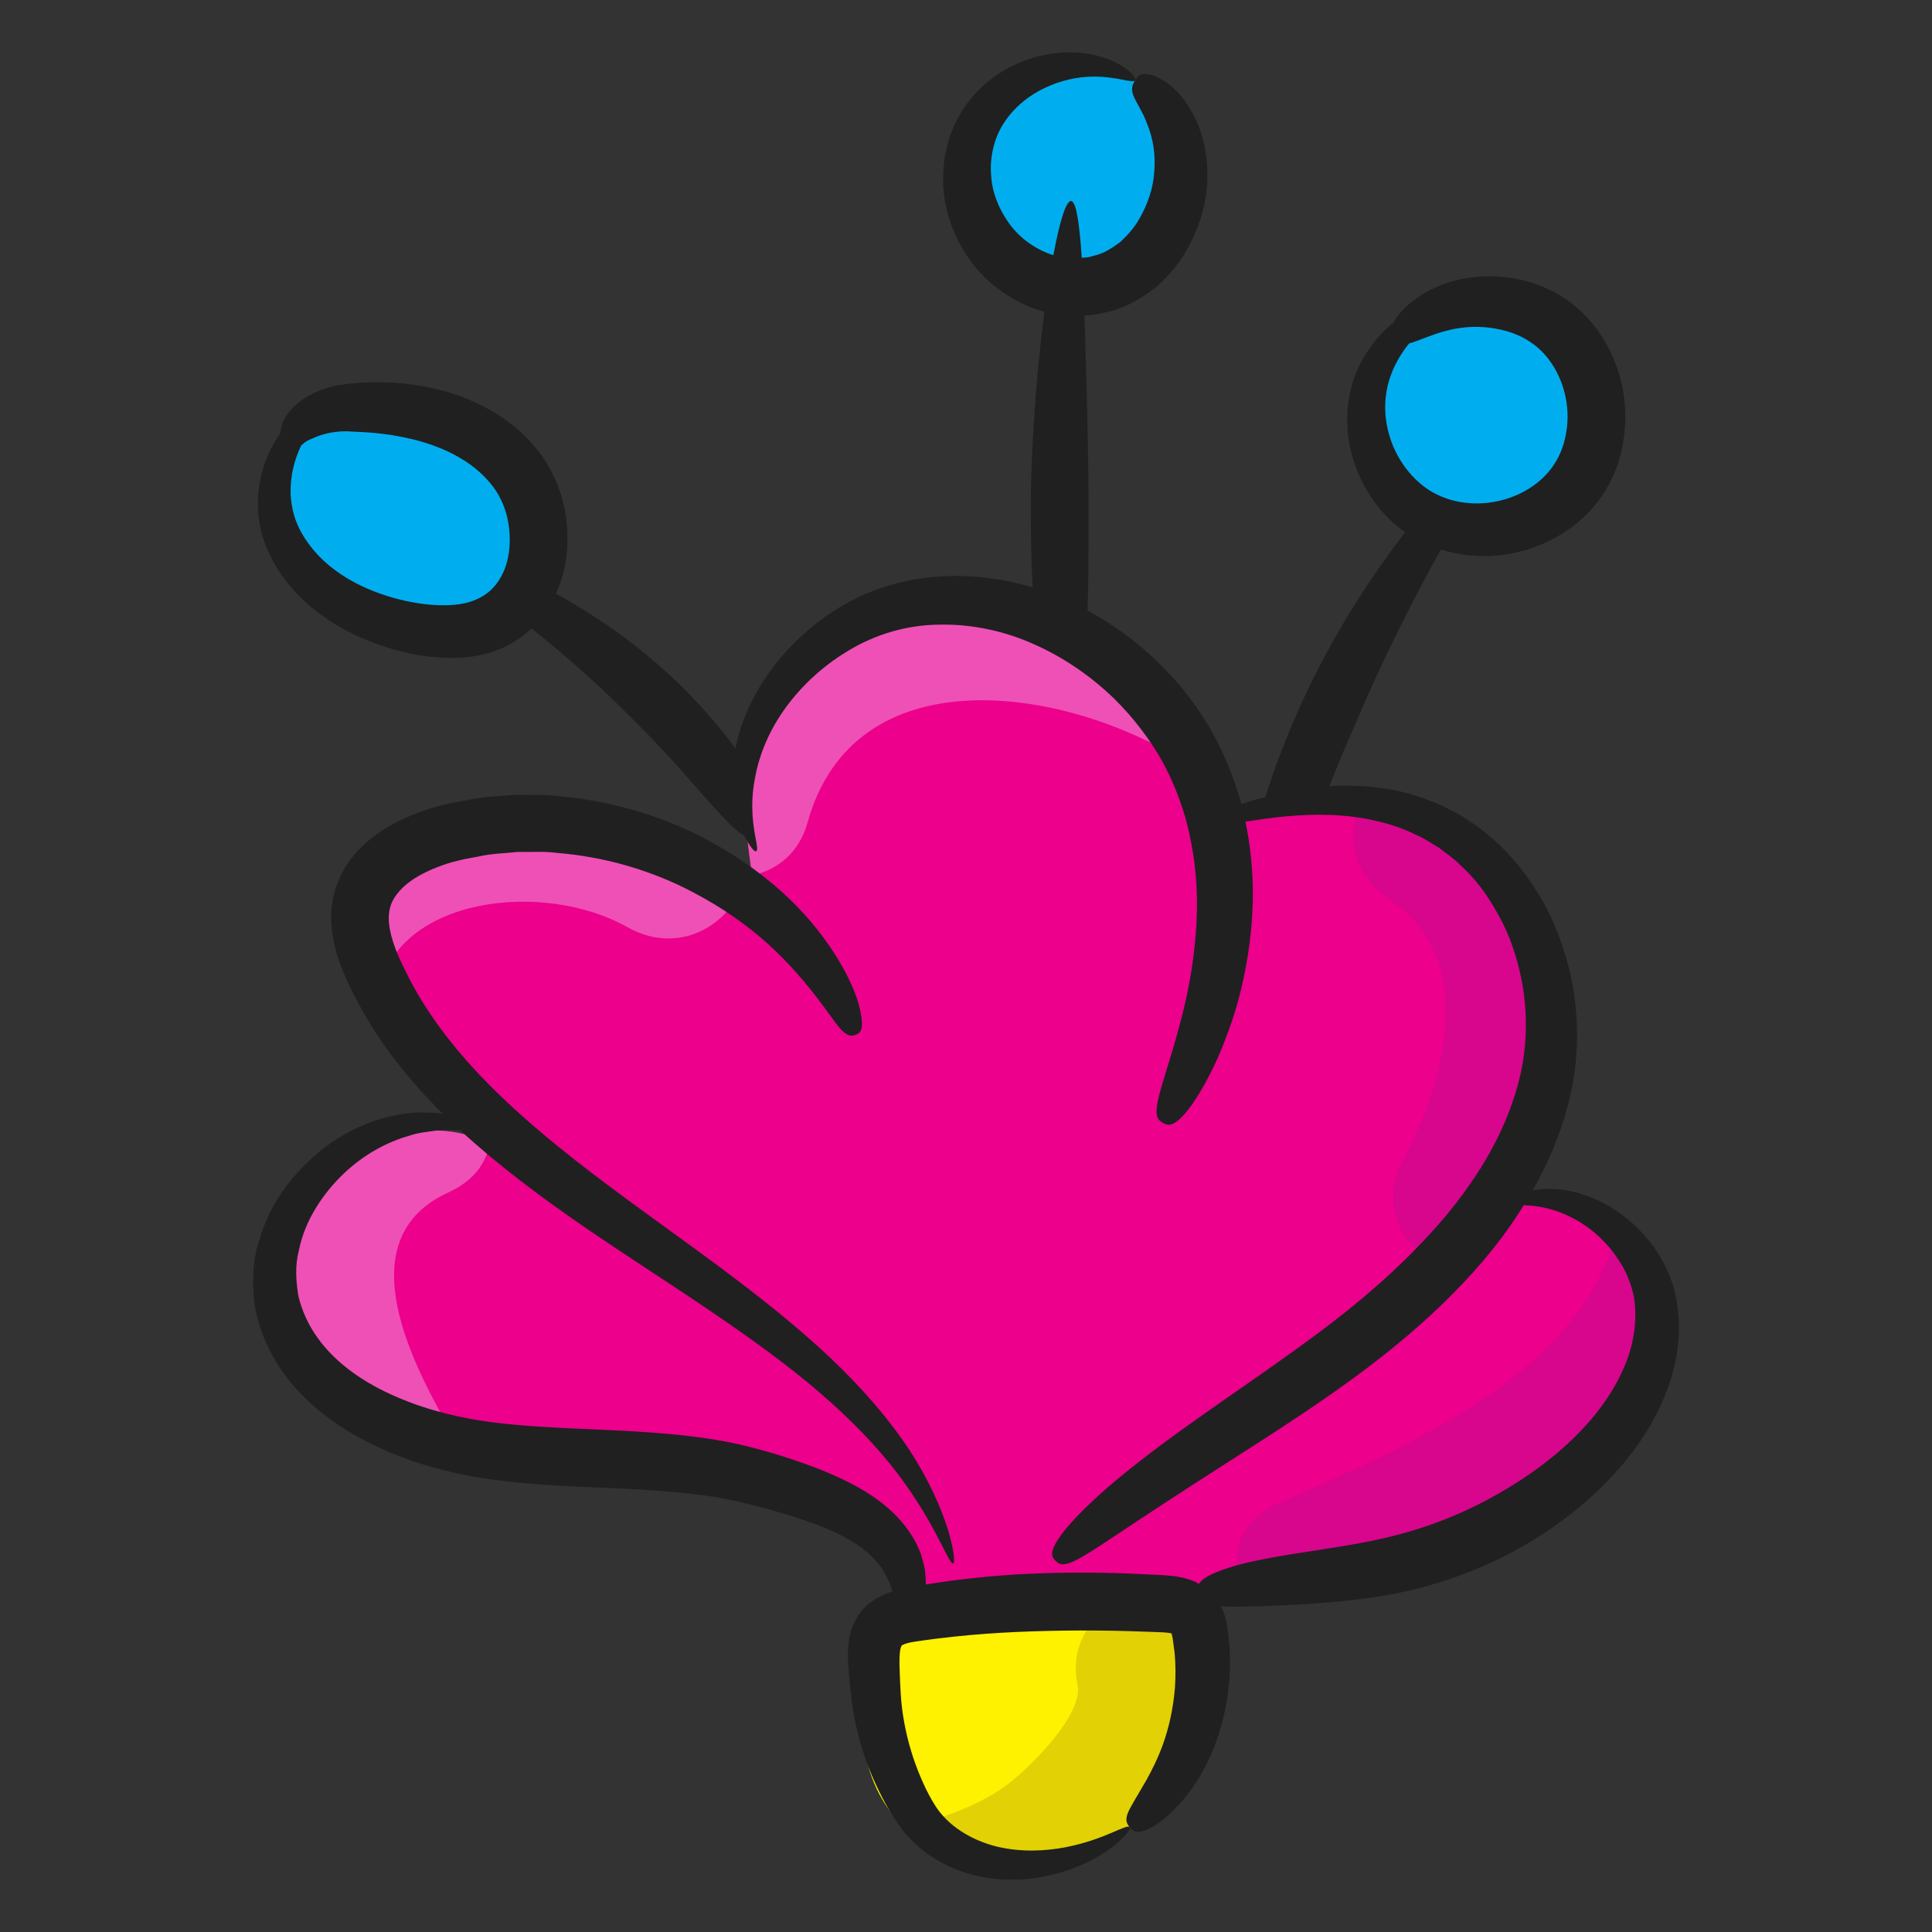 <svg id="Layer_1" enable-background="new 0 0 136 136" height="512" viewBox="0 0 136 136" width="512" xmlns="http://www.w3.org/2000/svg"><rect x="0" y="0" width="136" height="136" fill="#333333" stroke="none"/><g><g><path d="m66.013 107.734v-.011c-1.444-3.199-3.557-5.996-6.097-8.544-6.155-6.203-14.735-10.973-21.953-16.656-1.201-.943-2.356-1.908-3.453-2.917-1.917-1.724-3.649-3.556-5.15-5.552-1.016-1.355-1.917-2.797-2.679-4.326-.127-.249-.243-.51-.358-.759-.739-1.637-1.305-3.47-.785-5.183.785-2.57 3.707-3.99 6.467-4.641 6.836-1.626 14.25.109 19.92 4.002.474.315.924.65 1.363.997 3.13 2.472 5.601 5.649 6.94 9.292l6.871 37.214c-.3-1.008-.658-1.984-1.086-2.917z" fill="#ec008c"/></g><g><path d="m86.51 99.136c-.855 4.185-1.963 8.469-4.712 11.862-2.748 3.394-7.541 5.66-11.894 4.435-1.628-.455-2.979-1.301-4.088-2.407-2.783-2.711-4.215-6.961-5.162-10.789-.254-1.019-.497-2.038-.739-3.058-.231-.943-.45-1.876-.67-2.819-2.471-10.648-4.538-21.405-5.959-32.215-.046-.293-.092-.597-.127-.889-.069-.553-.15-1.105-.219-1.637-.566-4.001-1.016-7.536 1.478-11.331 2.344-3.546 6.386-6.267 10.867-6.701 7.46-.705 14.608 3.86 18.188 10.095.577.976 1.051 1.995 1.42 3.036 2.079 5.78 1.536 12.09-.45 17.826-1.201 3.481-1.975 3.763.046 6.777 1.455 2.169 2.471 4.359 2.829 6.918.52 3.622-.081 7.297-.808 10.898z" fill="#ec008c"/></g><g><path d="m108.683 76.853c-1.201 4.652-3.949 8.74-7.402 12.318-2.194 2.277-4.677 4.359-7.229 6.245-6.571 4.847-13.869 8.881-19.77 14.432l9.4-51.473c3.857-1.344 8.072-2.342 12.091-1.93 1.201.119 2.39.368 3.545.77 7.841 2.733 11.329 12.014 9.366 19.637z" fill="#ec008c"/></g><g><path d="m65.816 113.026c-.162.564-.358 1.117-.612 1.659l-.843 1.919c.808-5.855-4.954-10.908-10.994-12.578-6.028-1.67-12.495-1.073-18.731-1.886-.889-.12-1.79-.282-2.691-.488-5.358-1.225-10.509-4.045-12.172-8.859-1.143-3.318-.035-7.038 2.31-9.65 1.929-2.147 4.804-3.416 7.783-3.557 1.871-.086 3.28.282 4.596.889 1.166.542 2.252 1.269 3.499 2.049.081.055.173.109.266.163 3.268 1.995 7.091 3.22 10.382 5.28 3.418 2.147 6.629 4.608 9.55 7.341.37.347.728.694 1.086 1.052 2.31 2.299 4.365 4.836 5.658 7.731.508 1.161.889 2.386 1.109 3.633v.011c.3 1.768.266 3.579-.196 5.292z" fill="#ec008c"/></g><g><path d="m110.623 103.994c-3.407 2.895-7.576 4.999-12.033 6.061-3.372.792-7.148 1.648-10.959 2.104-5.046.618-10.162.532-14.516-1.29 5.335-6.528 13.765-10.171 19.782-16.156 1.836-1.832 3.441-3.871 5.358-5.628 1.825-1.681 3.926-3.09 6.201-4.164 3.222-1.518 6.871-.478 9.319 1.767 1.49 1.344 2.541 3.144 2.795 5.064.601 4.63-2.275 9.108-5.947 12.242z" fill="#ec008c"/></g><g><path d="m79.524 128.619c-4.03 3.242-10.439 3.882-14.735.954-.381-.26-.751-.553-1.074-.878-3.395-3.198-4.042-8.902-.82-12.274l-.693-2.461c5.404-.878 10.89-1.269 16.375-1.171 1.051.011 2.09.043 3.141.097.774.033 1.628.12 2.159.651.404.401.531.976.612 1.529.751 4.933-.947 10.312-4.966 13.554z" fill="#fff200"/></g><g><path d="m24.307 28.261c-3.935.579-5.995 5.647-4.509 9.336 1.486 3.689 5.407 5.895 9.316 6.626 1.881.352 3.911.41 5.622-.448 3.821-1.916 4.123-7.798 1.353-11.053-2.77-3.256-7.431-4.246-11.699-4.017-1.793.096-4.141 1.138-3.694 2.876" fill="#00aeef"/></g><g><path d="m103.248 21.106c-3.3.445-6.184 3.104-6.895 6.357-.711 3.253.801 6.873 3.615 8.654 3.48 2.203 8.607 1.207 11.002-2.144 2.395-3.351 1.671-8.532-1.557-11.091s-8.446-2.075-11.142 1.039" fill="#00aeef"/></g><g><path d="m79.524 128.619c-4.03 3.242-10.439 3.882-14.735.954-.381-.26-.751-.553-1.074-.878 2.656-.748 5.37-1.594 7.495-3.307 1.478-1.182 5.058-4.76 4.642-6.766-.554-2.656.797-4.717 2.725-5.834 1.051.011 2.09.043 3.141.097.774.033 1.628.12 2.159.651.404.401.531.976.612 1.529.751 4.933-.947 10.312-4.966 13.554z" fill="#e2d105"/></g><g><path d="m34.51 79.607c-1.917-1.724-3.649-3.556-5.15-5.552 2.887.466 5.046 3.036 5.15 5.552z" fill="#ef50b6"/></g><g><path d="m29.867 79.585c1.871-.086 3.28.282 4.596.889-.208 1.366-1.097 2.635-2.887 3.459-6.929 3.156-2.864 11.396-.243 16.102.3.542.508 1.084.612 1.615-5.358-1.225-10.509-4.045-12.172-8.859-1.143-3.318-.035-7.038 2.31-9.65 1.929-2.147 4.804-3.416 7.783-3.557z" fill="#ef50b6"/></g><g><path d="m51.924 63.147c-1.42 2.407-4.515 3.936-7.772 2.114-5.936-3.34-16.156-2.082-17.472 4.468-.127-.249-.243-.51-.358-.759-.739-1.637-1.305-3.47-.785-5.183.785-2.57 3.707-3.99 6.467-4.641 6.836-1.626 14.25.109 19.92 4.002z" fill="#ef50b6"/></g><g><path d="m83.473 53.681c-.081-.055-.162-.098-.243-.152-8.372-5.227-23.096-7.46-26.387 4.381-.601 2.158-2.148 3.34-3.903 3.708-.566-4.001-1.016-7.536 1.478-11.331 2.344-3.546 6.386-6.267 10.867-6.701 7.46-.705 14.608 3.86 18.188 10.095z" fill="#ef50b6"/></g><g><path d="m110.623 103.994c-3.407 2.895-7.576 4.999-12.033 6.061-3.372.792-7.148 1.648-10.959 2.104-1.12-2.255-.704-4.988 2.414-6.354 9.238-4.045 21.295-9.195 23.731-19.117 1.49 1.344 2.541 3.144 2.795 5.064.601 4.63-2.275 9.108-5.947 12.242z" fill="#d8058d"/></g><g><path d="m108.683 76.853c-1.201 4.652-3.949 8.74-7.402 12.318-2.517-1.355-4.204-4.294-2.552-7.417 2.898-5.476 5.497-14.107-.924-18.455-2.633-1.778-2.991-4.608-2.032-6.853 1.201.119 2.39.368 3.545.77 7.841 2.733 11.329 12.014 9.366 19.637z" fill="#d8058d"/></g><g><path d="m79.909 5.65c-3.672-2.344-9.205-.652-11.096 3.272-2.383 4.944 1.199 11.089 6.705 11.296 7.302.275 10.516-10.658 4.391-14.568z" fill="#00aeef"/></g><path d="m117.812 90.616c-.324-1.068-.819-2.017-1.396-2.843-.607-.803-1.264-1.507-1.981-2.063-1.415-1.135-2.98-1.73-4.313-1.937-.867-.131-1.617-.088-2.236.021 0-0.0.001-.001.001-.002 1.17-2.04 2.14-4.36 2.7-6.89.71-3.28.53-6.79-.5-9.99-.5-1.61-1.22-3.15-2.14-4.53-.91-1.39-2-2.65-3.26-3.66-.6-.54-1.3-.94-1.94-1.37-.7-.35-1.37-.75-2.09-.98-1.4-.58-2.82-.85-4.16-.99-1.02-.09-2-.1-2.92-.04.38-.95.8-2 1.29-3.14.72-1.65 1.62-3.79 2.69-6.02 1.102-2.317 2.391-4.837 3.87-7.5 1.27.4 2.62.54 3.89.43 2.33-.2 4.53-1.18 6.15-2.69 1.65-1.52 2.52-3.55 2.79-5.26.54-3.18-.39-6.01-1.87-8.02-.74-1-1.65-1.79-2.59-2.36-.94-.56-1.89-.89-2.77-1.1-1.77-.38-3.28-.25-4.48.04-1.2.29-2.09.77-2.75 1.21-.98.7-1.46 1.31-1.69 1.76-.82.66-1.62 1.56-2.25 2.71-.9 1.63-1.28 3.83-.84 5.98.42 2.14 1.6 4.28 3.5 5.79.13.1.26.2.4.29-.12.15-.24.31-.36.47-1.51 1.98-3.02 4.26-4.32 6.5-1.3 2.23-2.36 4.44-3.11 6.17-.91 2.13-1.57 3.95-2.05 5.5-.62.16-1.18.33-1.7.5-.01-.06-.02-.12-.04-.18-.45-1.56-1.09-3.23-2-4.87-1-1.78-2.42-3.66-4.27-5.36-1.3-1.2-2.82-2.3-4.51-3.21.06-1.77.07-4.09.07-7.13 0-3.43-.13-8.82-.28-13.38 0-.08-.01-.17-.01-.25-0-.001-0-.003-0-.005.562-.038 1.106-.124 1.614-.257 1.421-.313 2.581-1.078 3.544-1.844.905-.837 1.618-1.729 2.115-2.64.996-1.82 1.382-3.578 1.38-5.096.031-3.069-1.253-5.021-2.196-5.992-1.017-.988-1.761-1.156-2.164-1.181-.412-.01-.567.207-.72.442-.153.236-.272.481-.196.852.068.374.382.813.793 1.636.358.831.917 2.063.735 4.064-.071.987-.418 2.147-1.084 3.275-.33.57-.786 1.082-1.302 1.566-.563.402-1.165.831-1.914.972-.24.096-.511.117-.794.134-.16-2.368-.38-3.966-.75-3.997-.36-.03-.82 1.499-1.249 3.807-.024-.007-.049-.011-.073-.018-1.028-.328-2.075-.999-2.88-1.995-.775-1.002-1.358-2.279-1.428-3.6-.11-1.306.221-2.676.921-3.721.694-1.071 1.749-1.911 2.833-2.423 1.089-.521 2.196-.758 3.138-.8 1.903-.085 3.087.521 3.25.248.155-.17-.802-1.364-3.122-1.828-1.138-.218-2.564-.196-4.069.25-1.495.44-3.088 1.34-4.326 2.814-1.261 1.482-1.978 3.475-2.002 5.534-.06 2.061.651 4.094 1.787 5.758 1.234 1.764 3.131 3.175 5.339 3.771-.019.128-.03.256-.049.394-.59 4.57-.92 10.03-.91 13.51.01 2.18.05 3.99.13 5.5-2.14-.65-4.44-.93-6.7-.76-2.9.19-5.7 1.24-7.87 2.81-3.137 2.211-5.612 5.569-6.35 9.29-.84-1.16-1.98-2.54-3.51-4.1-1.1-1.09-2.59-2.45-4.3-3.71-1.52-1.13-3.19-2.2-4.82-3.09.88-1.94.92-3.91.68-5.54-.26-1.67-.93-3.18-1.86-4.42-.94-1.22-1.98-2.06-3.05-2.73-2.14-1.31-4.18-1.79-5.89-2.03-1.72-.23-3.14-.18-4.32-.07-.15.02-.3.03-.44.05-.17.02-.33.04-.49.07-.31.06-.59.14-.86.23-.53.17-.99.39-1.39.63-.901.547-1.735 1.476-1.78 2.52-.77 1.05-1.37 2.47-1.55 4.13-.09.98-.03 2.05.3 3.14.33 1.05.84 2.05 1.53 2.98 1.37 1.84 3.35 3.25 5.47 4.17 2.16.91 4.39 1.48 6.9 1.38 1.24-.07 2.56-.37 3.72-1.08.48-.28.91-.61 1.3-.98 1.39 1.1 2.84 2.32 4.17 3.53 1.46 1.33 2.76 2.66 3.78 3.68 1.84 1.88 3.13 3.38 4.13 4.52 1 1.12 1.69 1.89 2.23 2.36.24.21.45.37.64.47 0 0 0 .01.01.01.43.78.72 1.17.85 1.11.14-.05.07-.37-.03-.92-.16-.86-.4-2.27-.07-4.09.01-.05.02-.11.03-.16.25-1.43.87-3.07 1.94-4.63 1.11-1.62 2.69-3.16 4.6-4.3 1.92-1.17 4.16-1.84 6.46-1.85 2.32-.05 4.66.47 6.75 1.43.05.02.1.05.15.07h.01c1.12.52 2.16 1.14 3.11 1.82.79.56 1.51 1.17 2.17 1.8 1.49 1.45 2.64 3.021 3.46 4.47.73 1.33 1.24 2.64 1.63 3.95.944 3.436 1.014 6.577.55 10.04-.24 1.8-.59 3.3-.93 4.55-.32 1.25-.64 2.25-.89 3.07-.51 1.64-.75 2.52-.75 3.05 0 .53.22.69.47.83.24.13.49.23.93-.09.45-.32 1.09-1.04 1.99-2.65.45-.81.96-1.83 1.46-3.17.52-1.32 1.04-2.96 1.42-4.97.447-2.377.636-4.831.43-7.26-.02-.27-.05-.54-.08-.81 0-.01 0-.01 0-.02-.08-.72-.2-1.47-.36-2.24.3-.04.61-.09.94-.14.38-.05.77-.11 1.19-.16.91-.1 1.92-.19 3-.19 1.08 0 2.22.07 3.39.29 1.15.22 2.35.55 3.46 1.11.58.23 1.09.61 1.64.92.51.4 1.05.75 1.51 1.23.97.87 1.8 1.95 2.47 3.14.7 1.17 1.23 2.47 1.58 3.82.73 2.69.74 5.6.08 8.19-.67 2.64-1.92 5.09-3.36 7.17-1.43 2.11-3.07 3.87-4.56 5.35-2.75 2.7-5.49 4.77-7.97 6.55-2.47 1.78-4.68 3.27-6.56 4.61-3.78 2.65-6.25 4.66-7.8 6.15-1.55 1.48-2.22 2.41-2.48 2.98-.26.56-.11.79.09.99.19.21.4.37.98.18.58-.2 1.5-.77 3.21-1.91 1.72-1.15 4.24-2.82 8.09-5.28 1.93-1.24 4.19-2.66 6.78-4.46 2.58-1.79 5.52-3.97 8.52-6.91 1.63-1.62 3.43-3.59 5.01-6.03.129-.198.258-.397.377-.604.644.026 1.498.111 2.489.475 1.029.383 2.188 1.052 3.175 2.096.503.509.936 1.122 1.322 1.77.356.667.629 1.387.776 2.127.245 1.488.03 3.219-.628 4.781-1.798 4.393-6.274 7.817-10.514 9.91-4.32 2.126-7.953 2.613-10.813 3.075-2.86.425-4.878.782-6.208 1.174-1.614.483-2.243.889-2.464 1.251-.089-.047-.165-.111-.259-.151-.88-.383-1.674-.433-2.617-.485-.664-.03-1.35-.062-2.059-.095-4.799-.173-9.51-.018-14.285.775.004-.211-.004-.437-.032-.692-.012-.435-.161-.91-.319-1.461-.387-1.071-1.197-2.311-2.471-3.364-1.266-1.069-2.93-1.924-4.898-2.692-.984-.373-2.053-.737-3.195-1.073-1.165-.345-2.498-.681-3.892-.905-2.804-.475-5.975-.625-9.442-.773-1.9-.088-4.041-.181-6.265-.459-2.182-.286-4.522-.825-6.714-1.777-2.192-.932-4.248-2.304-5.565-4.14-.668-.906-1.129-1.949-1.377-2.976-.166-1.049-.249-2.148.038-3.207.42-2.146 1.72-4.033 3.151-5.403 1.45-1.384 3.109-2.244 4.582-2.661.735-.258 1.433-.285 2.052-.394.596-0 1.125-.02 1.566-.005 5.404 4.979 11.862 8.818 17.432 12.604 2.908 1.969 5.609 3.909 7.882 5.871 2.275 1.956 4.131 3.917 5.495 5.718 2.739 3.611 3.575 6.411 3.904 6.301.209-.029-.102-3.062-2.592-7.192-1.236-2.048-3.027-4.289-5.261-6.5-2.231-2.218-4.903-4.387-7.753-6.542-5.692-4.301-12.209-8.528-17.15-13.546-2.461-2.497-4.497-5.186-5.812-7.938-.715-1.374-1.16-2.676-1.168-3.652-.011-.954.351-1.6 1.037-2.253.618-.576 1.485-1.043 2.392-1.391.905-.364 1.873-.571 2.847-.737.953-.228 1.915-.229 2.827-.333.923.024 1.816-.052 2.678.065 3.455.275 6.37 1.21 8.708 2.308 4.692 2.261 7.167 4.905 8.691 6.693 1.532 1.826 2.168 2.926 2.654 3.433.488.513.763.474 1.026.375.263-.099.497-.232.439-.981-.061-.743-.346-2.176-1.776-4.501-1.425-2.279-4.066-5.583-9.373-8.383-2.647-1.363-5.983-2.537-10.037-2.919-1.008-.143-2.069-.084-3.159-.112-1.089.101-2.228.11-3.379.366-1.148.19-2.366.444-3.601.929-1.228.476-2.51 1.111-3.696 2.194-.643.59-1.263 1.348-1.701 2.282-.441.926-.666 2.027-.627 3.05.074 2.07.845 3.812 1.65 5.354 1.492 2.987 3.69 5.792 6.213 8.296-.111-.021-.206-.042-.323-.064-.697-.021-1.516-.113-2.399.051-1.773.229-3.851 1.004-5.743 2.481-1.867 1.471-3.666 3.604-4.462 6.415-.467 1.377-.516 2.936-.345 4.476.777 4.63 4.195 7.947 8.475 9.982 2.574 1.237 5.226 1.928 7.72 2.315 2.466.366 4.707.486 6.633.577 3.516.147 6.489.271 9.008.646 1.27.179 2.377.429 3.457.707 1.105.284 2.091.576 2.988.863 1.776.588 3.162 1.196 4.114 1.846.962.645 1.514 1.286 1.892 1.864.308.554.517 1.033.638 1.448-.489.151-1.015.372-1.548.77-.921.648-1.446 1.882-1.535 2.733-.111.874-.047 1.566.002 2.204.103 1.169.226 2.559.528 3.831.29 1.287.704 2.536 1.221 3.718.53 1.186 1.106 2.277 1.896 3.354 1.662 2.264 4.185 3.299 6.359 3.591 2.211.276 4.151-.119 5.652-.661 1.51-.545 2.593-1.269 3.257-1.845.67-.575.934-1.001.853-1.098-.198-.269-1.727.877-4.538 1.417-1.388.262-3.092.362-4.82-.054-1.692-.418-3.449-1.407-4.401-2.998-.509-.821-.973-1.855-1.341-2.875-.367-1.032-.647-2.107-.824-3.2-.188-1.107-.221-2.153-.267-3.4-.022-.569-.015-1.091.049-1.409.089-.326.104-.266.165-.31.087-.052.387-.164.838-.228.557-.082 1.108-.163 1.656-.228 3.113-.381 5.826-.506 8.914-.553 1.549-.021 3.007-.003 4.379.033.686.023 1.35.045 1.992.066.27.01.807.024 1.074.084.055.012.021.003.028.003l.005-.001c.015-.001.032.005.044.021.027.085.079.311.106.555.032.237.063.469.094.697.099.918.086 1.779.036 2.572-.266 3.189-1.294 5.19-1.997 6.474-.739 1.286-1.194 1.969-1.35 2.423-.157.459-.019.694.158.912.177.218.365.41.881.285.514-.125 1.387-.57 2.636-1.921 1.2-1.347 2.831-3.739 3.403-7.775.124-1.004.191-2.104.109-3.292-.019-.297-.058-.599-.088-.906-.03-.301-.072-.627-.191-1.091-.072-.295-.187-.582-.329-.857.359.028.784.042 1.334.033 1.321-.018 3.252-.066 6.228-.296 1.49-.132 3.247-.308 5.314-.751 6.349-1.379 11.934-4.781 15.563-9.156 1.339-1.624 2.498-3.537 3.188-5.667.697-2.134.835-4.452.244-6.607zm-19.995-59.914c-.46-1.5-.39-3.04.11-4.34.31-.84.77-1.58 1.27-2.19.39-.09.96-.35 1.94-.69 1.02-.33 2.74-.79 4.97-.16 1.09.33 2.22.96 3.06 2.18.83 1.18 1.43 3.02 1.08 4.97-.17 1.06-.64 2.17-1.54 3.07-1.306 1.321-3.423 2.08-5.44 1.86-.74-.07-1.47-.27-2.13-.6-1.401-.668-2.762-2.21-3.32-4.1zm-65.73 11.86c-1.6.17-3.61-.16-5.34-.78-1.76-.62-3.36-1.59-4.49-2.85-.56-.62-1.02-1.32-1.33-2.03-.29-.68-.44-1.44-.47-2.17-.03-1.27.29-2.45.75-3.38.08-.06.15-.12.23-.19.12-.1.26-.17.42-.24.18-.07.43-.21.93-.35.24-.07.53-.13.87-.17.17-.02.34-.04.53-.04h.27c.12.01.24.01.36.02 1.01.04 2.22.11 3.59.4 1.36.27 2.91.75 4.36 1.69.71.46 1.42 1.09 1.95 1.8.51.68.93 1.59 1.08 2.63.16.97.12 2.16-.28 3.18-.06.15-.13.3-.21.45-.27.51-.62.94-1.08 1.27-.55.4-1.25.67-2.14.76z" fill="#202020"/></g></svg>